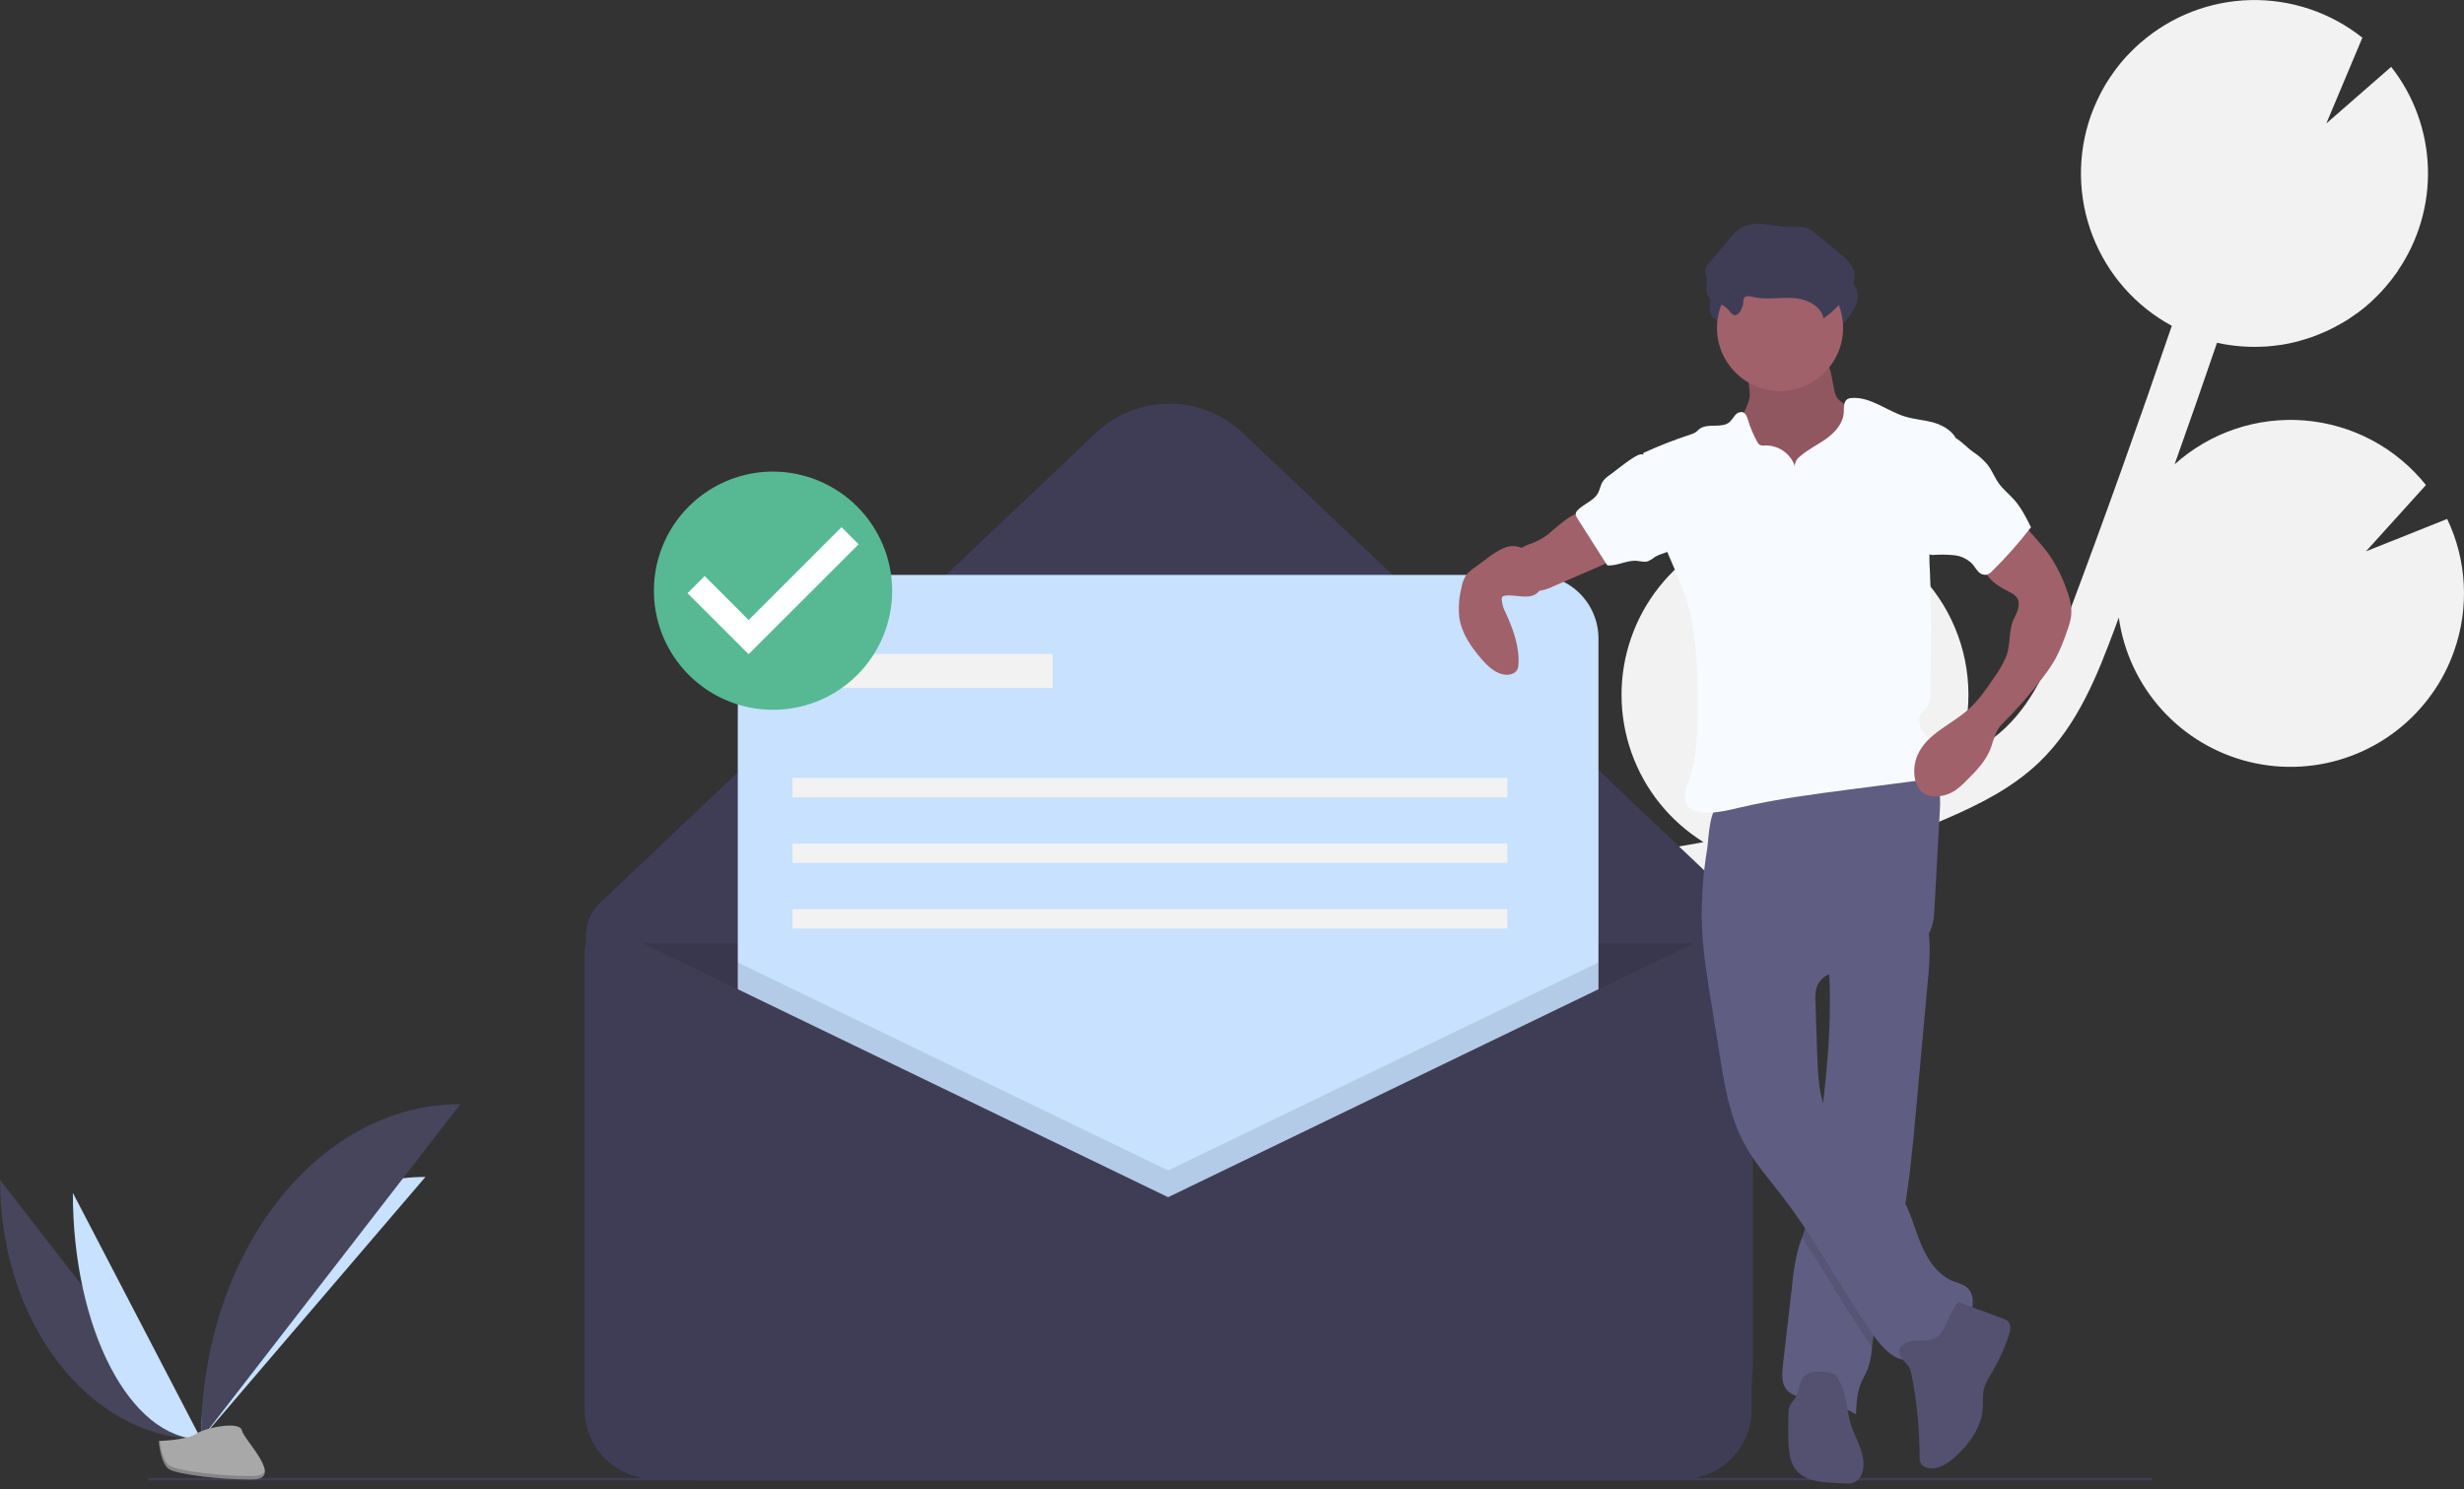 <svg xmlns="http://www.w3.org/2000/svg" width="359" height="217" fill="none" viewBox="0 0 359 217"><rect x="0" y="0" width="359" height="217" fill="#333333" stroke="none"/><g clip-path="url(#clip0)"><path fill="#F2F2F2" d="M244.235 123.414L247.313 122.881C247.609 122.83 247.902 122.767 248.197 122.713C243.324 119.689 239.626 115.097 237.708 109.692C235.791 104.288 235.769 98.391 237.646 92.973C239.523 87.554 243.187 82.934 248.036 79.874C252.886 76.813 258.632 75.493 264.332 76.13L260.297 85.731L269.856 77.384C269.878 77.39 269.9 77.397 269.921 77.406C273.052 78.508 275.934 80.217 278.404 82.433C280.874 84.65 282.884 87.331 284.317 90.324C285.751 93.317 286.581 96.563 286.761 99.877C286.94 103.191 286.465 106.508 285.362 109.638C285.202 110.093 285.012 110.528 284.829 110.968C287.528 109.612 290.116 108.033 292.228 106.012C296.502 101.917 298.843 96.265 301.46 89.302C306.645 75.504 311.637 61.505 316.429 47.477C311.143 44.617 307.051 39.965 304.886 34.358C302.721 28.752 302.627 22.557 304.619 16.887C304.876 16.157 305.174 15.455 305.489 14.765C305.568 14.592 305.647 14.421 305.73 14.25C306.05 13.589 306.388 12.941 306.76 12.319C306.82 12.217 306.888 12.122 306.95 12.021C307.273 11.496 307.614 10.988 307.973 10.494C308.106 10.309 308.239 10.124 308.377 9.943C308.783 9.412 309.204 8.895 309.648 8.402C309.796 8.237 309.953 8.082 310.106 7.922C310.446 7.562 310.797 7.213 311.156 6.875C311.346 6.697 311.533 6.518 311.728 6.347C311.778 6.303 311.824 6.255 311.874 6.211C311.877 6.214 311.879 6.218 311.881 6.221C316.333 2.342 322.002 0.145 327.905 0.012C333.808 -0.12 339.571 1.82 344.192 5.495L338.942 17.989L348.392 9.741C351.7 13.955 353.574 19.115 353.742 24.47C353.91 29.824 352.363 35.091 349.327 39.504C349.335 39.507 349.344 39.51 349.353 39.513C349.25 39.664 349.133 39.803 349.026 39.952C348.827 40.232 348.623 40.506 348.414 40.776C348.146 41.121 347.867 41.456 347.582 41.785C347.367 42.034 347.156 42.285 346.932 42.524C346.605 42.874 346.262 43.206 345.917 43.535C345.715 43.728 345.523 43.93 345.315 44.115C344.772 44.6 344.21 45.06 343.629 45.496C343.426 45.649 343.211 45.783 343.003 45.929C342.595 46.216 342.185 46.499 341.762 46.761C341.499 46.923 341.229 47.071 340.961 47.224C340.573 47.445 340.182 47.659 339.783 47.859C339.5 48.001 339.215 48.136 338.927 48.267C338.517 48.454 338.102 48.627 337.683 48.792C337.401 48.903 337.121 49.014 336.836 49.115C336.365 49.281 335.888 49.425 335.407 49.563C335.165 49.632 334.926 49.712 334.682 49.775C333.961 49.958 333.232 50.115 332.495 50.235C332.356 50.257 332.215 50.266 332.076 50.286C331.465 50.375 330.851 50.447 330.231 50.491C329.965 50.509 329.697 50.512 329.43 50.523C328.93 50.542 328.429 50.552 327.925 50.541C327.631 50.535 327.337 50.52 327.043 50.503C326.552 50.475 326.061 50.433 325.57 50.375C325.279 50.341 324.99 50.308 324.699 50.264C324.172 50.184 323.647 50.08 323.121 49.965C323.086 49.958 323.052 49.953 323.017 49.945C320.994 55.864 318.934 61.77 316.836 67.663C319.395 65.362 322.396 63.609 325.657 62.51C328.917 61.411 332.368 60.99 335.797 61.273C339.226 61.555 342.561 62.536 345.598 64.153C348.634 65.772 351.308 67.993 353.455 70.681L344.718 80.344L356.548 75.621C359.421 81.647 359.785 88.566 357.559 94.86C356.787 97.071 355.707 99.162 354.349 101.07C351.426 105.204 347.328 108.365 342.588 110.142C337.847 111.918 332.681 112.23 327.761 111.035C322.841 109.841 318.394 107.195 314.996 103.442C311.598 99.689 309.406 95.001 308.704 89.987C308.482 90.581 308.267 91.182 308.044 91.775C305.735 97.918 302.862 105.563 297.092 111.09C293.181 114.836 288.369 117.213 283.753 119.223C280.746 120.531 277.7 121.741 274.614 122.851C271.183 124.932 267.306 126.167 263.304 126.456C258.435 127.809 253.503 128.938 248.526 129.81L245.423 130.345C242.634 130.822 239.774 131.314 236.935 131.881C237.344 132.002 237.753 132.118 238.16 132.261C243.217 134.041 247.578 137.383 250.611 141.804C253.645 146.225 255.194 151.496 255.035 156.855L235.579 162.827L253.185 165.623C251.574 169.581 248.987 173.066 245.664 175.753C242.341 178.44 238.392 180.241 234.184 180.988C229.977 181.734 225.649 181.403 221.604 180.023C217.56 178.644 213.931 176.262 211.057 173.099C211.236 173.698 211.415 174.296 211.595 174.893C211.953 176.079 212.307 177.258 212.648 178.427C217.28 194.345 215.287 206.867 207.033 213.685L202.554 208.263C210.587 201.627 208.095 187.953 205.896 180.391C205.561 179.244 205.212 178.085 204.861 176.92C201.844 166.896 198.423 155.534 202.853 145.093C209.53 129.356 228.773 126.061 244.235 123.414Z"/><path fill="#3F3D56" d="M238.532 215.727H102.21C97.74 215.727 93.452 213.951 90.291 210.79C87.13 207.629 85.355 203.341 85.355 198.871V136.415C85.355 135.508 85.539 134.611 85.897 133.777C86.256 132.944 86.78 132.193 87.438 131.569L159.675 63.094C162.563 60.356 166.392 58.83 170.371 58.83C174.351 58.83 178.179 60.356 181.067 63.094L249.941 128.381C251.662 130.012 253.032 131.976 253.968 134.154C254.905 136.332 255.388 138.678 255.388 141.049V198.871C255.388 201.085 254.952 203.276 254.105 205.321C253.258 207.366 252.016 209.225 250.451 210.79C248.886 212.355 247.027 213.596 244.982 214.444C242.937 215.291 240.746 215.727 238.532 215.727Z"/><path fill="#000" d="M85.355 137.441H253.971V205.549C253.971 208.248 252.898 210.837 250.99 212.746C249.081 214.654 246.492 215.727 243.793 215.727H95.532C92.833 215.727 90.244 214.654 88.336 212.746C86.427 210.837 85.355 208.248 85.355 205.549V137.441Z" opacity=".1"/><path fill="#C7E1FF" d="M223.62 83.774H116.769C111.647 83.774 107.495 87.926 107.495 93.048V199.899C107.495 205.021 111.647 209.173 116.769 209.173H223.62C228.742 209.173 232.894 205.021 232.894 199.899V93.048C232.894 87.926 228.742 83.774 223.62 83.774Z"/><path fill="#000" d="M232.894 140.257V209.173H107.495V140.257L170.194 170.562L232.894 140.257Z" opacity=".1"/><path fill="#3F3D56" d="M170.194 174.458L89.855 135.628C89.358 135.388 88.809 135.278 88.258 135.308C87.707 135.338 87.172 135.508 86.705 135.801C86.237 136.095 85.852 136.502 85.585 136.985C85.317 137.468 85.177 138.011 85.177 138.563V205.371C85.177 206.708 85.441 208.032 85.952 209.266C86.463 210.501 87.213 211.623 88.158 212.568C89.103 213.513 90.225 214.263 91.46 214.775C92.695 215.286 94.019 215.549 95.355 215.549H245.032C246.369 215.549 247.693 215.286 248.927 214.775C250.162 214.263 251.284 213.513 252.229 212.568C253.174 211.623 253.924 210.501 254.436 209.266C254.947 208.032 255.21 206.708 255.21 205.371V139.707C255.21 139.034 255.039 138.371 254.713 137.782C254.387 137.192 253.917 136.696 253.347 136.338C252.776 135.98 252.124 135.773 251.452 135.735C250.779 135.698 250.108 135.833 249.502 136.126L170.194 174.458Z"/><path fill="#F2F2F2" d="M153.368 95.287H118.298V100.246H153.368V95.287Z"/><path fill="#F2F2F2" d="M219.61 113.352H115.465V116.186H219.61V113.352Z"/><path fill="#F2F2F2" d="M219.61 122.917H115.465V125.751H219.61V122.917Z"/><path fill="#F2F2F2" d="M219.61 132.481H115.465V135.315H219.61V132.481Z"/><path stroke="#3F3D56" stroke-miterlimit="10" stroke-width=".354" d="M21.592 215.549H313.483"/><path fill="#46455B" d="M0 171.929C0 192.815 13.103 209.716 29.295 209.716L0 171.929Z"/><path fill="#C7E1FF" d="M29.295 209.716C29.295 188.595 43.917 171.505 61.986 171.505L29.295 209.716Z"/><path fill="#C7E1FF" d="M10.614 173.823C10.614 193.662 18.969 209.716 29.295 209.716L10.614 173.823Z"/><path fill="#46455B" d="M29.295 209.716C29.295 182.729 46.196 160.891 67.081 160.891L29.295 209.716Z"/><path fill="#A8A8A8" d="M23.132 209.982C23.132 209.982 27.287 209.854 28.539 208.963C29.791 208.071 34.93 207.006 35.24 208.436C35.551 209.866 41.484 215.548 36.793 215.586C32.103 215.624 25.895 214.855 24.645 214.094C23.395 213.333 23.132 209.982 23.132 209.982Z"/><path fill="#000" d="M36.877 215.088C32.187 215.126 25.979 214.358 24.729 213.596C23.777 213.017 23.398 210.937 23.271 209.977C23.183 209.981 23.132 209.982 23.132 209.982C23.132 209.982 23.395 213.333 24.645 214.094C25.895 214.855 32.103 215.624 36.793 215.586C38.147 215.575 38.615 215.093 38.589 214.38C38.401 214.811 37.885 215.08 36.877 215.088Z" opacity=".2"/><path fill="#A0616A" d="M254.948 57.659C254.735 59.556 253.288 61.084 252.752 62.916C251.946 65.673 253.341 68.632 255.249 70.779C256.789 72.493 258.654 73.885 260.735 74.873C262.817 75.862 265.074 76.427 267.376 76.537C268.052 76.596 268.733 76.522 269.381 76.318C269.959 76.086 270.48 75.73 270.906 75.276C272.344 73.833 273.115 71.833 273.423 69.82C273.73 67.806 273.611 65.755 273.49 63.722C273.491 63.302 273.415 62.885 273.265 62.492C273.069 62.118 272.8 61.787 272.473 61.519C271.439 60.57 270.299 59.742 269.076 59.051C268.524 58.804 268.036 58.431 267.653 57.962C267.422 57.561 267.272 57.117 267.213 56.658L266.838 54.745C266.771 54.194 266.582 53.665 266.286 53.195C265.623 52.301 264.355 52.179 263.243 52.136L259.167 51.976C257.9 51.926 256.229 51.562 254.992 51.811C253.836 52.044 254.22 53.109 254.43 54.078C254.734 55.249 254.908 56.45 254.948 57.659Z"/><path fill="#000" d="M254.948 57.659C254.735 59.556 253.288 61.084 252.752 62.916C251.946 65.673 253.341 68.632 255.249 70.779C256.789 72.493 258.654 73.885 260.735 74.873C262.817 75.862 265.074 76.427 267.376 76.537C268.052 76.596 268.733 76.522 269.381 76.318C269.959 76.086 270.48 75.73 270.906 75.276C272.344 73.833 273.115 71.833 273.423 69.82C273.73 67.806 273.611 65.755 273.49 63.722C273.491 63.302 273.415 62.885 273.265 62.492C273.069 62.118 272.8 61.787 272.473 61.519C271.439 60.57 270.299 59.742 269.076 59.051C268.524 58.804 268.036 58.431 267.653 57.962C267.422 57.561 267.272 57.117 267.213 56.658L266.838 54.745C266.771 54.194 266.582 53.665 266.286 53.195C265.623 52.301 264.355 52.179 263.243 52.136L259.167 51.976C257.9 51.926 256.229 51.562 254.992 51.811C253.836 52.044 254.22 53.109 254.43 54.078C254.734 55.249 254.908 56.45 254.948 57.659Z" opacity=".1"/><path fill="#605D82" d="M280.874 143.034C280.297 149.365 279.719 155.695 279.142 162.024C278.69 167.005 278.229 172.006 277.343 176.922C277.036 178.617 276.678 180.302 276.252 181.973C275.068 186.613 273.35 191.147 272.796 195.904C272.779 196.041 272.764 196.181 272.75 196.321C272.688 197.372 272.489 198.412 272.158 199.412C271.881 200.138 271.455 200.8 271.155 201.517C270.557 202.952 270.478 204.538 270.405 206.093C268.302 204.91 266 204.123 263.613 203.771C262.462 203.599 261.178 203.477 260.394 202.617C259.525 201.666 259.621 200.211 259.767 198.934C260.225 194.968 260.682 191.004 261.138 187.041C261.286 185.337 261.576 183.647 262.004 181.991C262.161 181.44 262.351 180.897 262.543 180.355C262.809 179.608 263.077 178.862 263.278 178.095C263.568 176.856 263.771 175.597 263.885 174.33C264.354 170.341 264.92 166.36 265.416 162.374L265.442 162.164C266.185 156.121 266.751 150.05 266.588 143.964C266.565 143.063 266.527 142.162 266.468 141.258C266.387 139.949 266.267 139.254 267.352 138.435C268.55 137.531 270.128 136.898 271.499 136.306C272.236 135.985 280.361 133.101 280.55 133.734C280.932 135.084 281.132 136.478 281.145 137.881C281.151 139.602 281.061 141.323 280.874 143.034Z"/><path fill="#000" d="M277.342 176.922C277.036 178.617 276.678 180.302 276.252 181.973C275.068 186.613 273.35 191.147 272.796 195.904C272.779 196.041 272.764 196.181 272.75 196.321C269.128 191.147 266.077 185.583 262.543 180.355C262.808 179.608 263.077 178.862 263.278 178.095C263.568 176.856 263.77 175.598 263.884 174.33C264.354 170.341 264.92 166.36 265.415 162.374L265.442 162.164C265.649 163.01 265.945 163.832 266.325 164.616C268.699 169.44 274.339 171.877 277.097 176.494C277.182 176.637 277.264 176.78 277.342 176.922Z" opacity=".1"/><path fill="#605D82" d="M247.953 134.51C248.073 138.379 248.692 142.212 249.31 146.033L250.585 153.916C251.283 158.23 252.01 162.633 254.052 166.497C255.579 169.388 257.779 171.854 259.77 174.448C264.664 180.824 268.34 188.046 272.981 194.608C274.33 196.516 276.258 198.579 278.56 198.18C280.071 197.919 281.168 196.661 282.355 195.691C283.756 194.548 285.443 193.711 286.545 192.278C287.646 190.845 287.862 188.462 286.37 187.443C285.83 187.143 285.256 186.909 284.661 186.744C282.348 185.864 280.85 183.604 279.897 181.32C278.944 179.035 278.367 176.578 277.097 174.454C274.339 169.837 268.698 167.4 266.324 162.574C264.994 159.872 264.867 156.757 264.766 153.747L264.507 146.074C264.478 145.234 264.456 144.362 264.797 143.594C265.705 141.552 268.448 141.362 270.668 141.103C273.188 140.807 275.629 140.037 277.863 138.833C279.141 138.142 280.391 137.262 281.075 135.979C281.699 134.81 281.785 133.437 281.859 132.113L282.627 118.207C282.693 117.01 282.754 115.773 282.332 114.652C281.273 111.835 277.717 110.915 274.711 111.049C269.118 111.3 263.954 113.706 258.68 115.33C257.374 115.742 256.048 116.088 254.707 116.367C253.523 116.604 252.091 116.506 250.962 116.886C248.954 117.563 249.005 121.954 248.721 123.775C248.133 127.322 247.876 130.916 247.953 134.51Z"/><path fill="#535070" d="M277.8 198.763C278.293 199.261 278.454 199.989 278.583 200.678C279.295 204.498 279.666 208.373 279.69 212.259C279.657 212.621 279.73 212.986 279.899 213.308C280.038 213.5 280.226 213.652 280.444 213.746C281.869 214.425 283.524 213.478 284.712 212.438C286.914 210.509 288.777 207.92 288.902 204.995C288.879 204.242 288.905 203.488 288.981 202.738C289.174 201.637 289.817 200.677 290.384 199.714C291.348 198.073 292.126 196.33 292.702 194.516C292.919 193.835 293.063 192.977 292.529 192.502C292.34 192.353 292.125 192.241 291.895 192.172L285.455 189.781C284.897 189.574 283.508 193.14 283.288 193.53C282.749 194.484 282.213 195.026 281.131 195.246C280.027 195.471 278.713 195.148 277.683 195.699C275.94 196.631 276.813 197.768 277.8 198.763Z"/><path fill="#535070" d="M267.864 200.964C267.744 200.726 267.577 200.515 267.374 200.343C267.075 200.154 266.736 200.039 266.385 200.007C265.159 199.799 263.706 199.662 262.86 200.573C262.066 201.427 262.203 202.819 261.54 203.778C261.33 204.081 261.045 204.332 260.863 204.653C260.637 205.143 260.535 205.682 260.566 206.221C260.532 207.708 260.498 209.196 260.601 210.679C260.687 211.922 260.896 213.224 261.673 214.198C262.921 215.76 265.17 215.985 267.167 216.086L268.784 216.168C269.229 216.222 269.681 216.181 270.109 216.047C270.374 215.924 270.612 215.75 270.808 215.534C271.005 215.318 271.156 215.065 271.253 214.789C272.094 212.697 270.761 210.443 269.94 208.342C268.996 205.928 269.166 203.247 267.864 200.964Z"/><path fill="#3F3D56" d="M254.479 46.972C254.46 46.76 254.491 46.546 254.57 46.348C254.807 45.929 255.426 46.043 255.892 46.161C257.769 46.634 259.746 46.206 261.677 46.316C263.609 46.427 265.785 47.393 266.174 49.288C267.576 48.294 268.785 47.052 269.74 45.624C270.277 44.821 270.744 43.902 270.671 42.94C270.566 41.552 269.401 40.514 268.323 39.634L265.109 37.01C264.687 36.622 264.2 36.313 263.67 36.095C262.928 35.842 262.118 35.962 261.334 35.963C258.994 35.964 256.5 34.9 254.419 35.969C253.55 36.416 252.896 37.182 252.265 37.928L249.396 41.324C249.18 41.54 249.023 41.808 248.938 42.102C248.856 42.516 249.069 42.925 249.143 43.341C249.279 44.099 248.952 44.909 249.203 45.638C249.62 46.847 251.089 47.018 251.986 47.712C252.321 47.97 252.845 48.846 253.244 48.835C253.963 48.816 254.461 47.531 254.479 46.972Z"/><path fill="#A0616A" d="M259.347 56.981C264.42 56.981 268.533 52.868 268.533 47.795C268.533 42.722 264.42 38.609 259.347 38.609C254.274 38.609 250.161 42.722 250.161 47.795C250.161 52.868 254.274 56.981 259.347 56.981Z"/><path fill="#F7FBFF" d="M261.498 67.899C261.187 67.006 260.599 66.236 259.82 65.7C259.041 65.164 258.111 64.89 257.166 64.917C256.896 64.968 256.617 64.932 256.367 64.816C256.226 64.708 256.114 64.567 256.039 64.406C255.48 63.401 255.031 62.34 254.699 61.239C254.553 60.753 254.353 60.18 253.861 60.054C253.657 60.027 253.45 60.056 253.262 60.138C253.073 60.22 252.911 60.352 252.791 60.519C252.558 60.855 252.303 61.176 252.027 61.479C250.872 62.512 248.824 61.571 247.598 62.518C247.397 62.673 247.232 62.871 247.022 63.012C246.811 63.139 246.584 63.236 246.347 63.301C243.979 64.075 241.658 64.984 239.395 66.025C240.211 70.937 241.046 75.934 242.958 80.532C243.868 82.72 244.899 84.863 245.628 87.118C247.242 92.114 247.314 97.459 247.332 102.71C247.344 106.303 247.326 109.973 246.164 113.373C245.851 114.125 245.631 114.911 245.507 115.716C245.437 116.526 245.673 117.419 246.329 117.899C246.71 118.148 247.145 118.301 247.598 118.345C249.613 118.641 251.643 118.104 253.627 117.645C258.943 116.414 264.365 115.709 269.777 115.007L278.846 113.829C279.496 113.785 280.132 113.621 280.722 113.344C282.381 112.436 282.539 109.94 281.508 108.353C281.014 107.592 280.317 106.968 279.902 106.162C279.487 105.356 279.452 104.228 280.166 103.669C281.62 102.533 281.186 100.425 281.256 98.582C281.449 93.427 281.423 88.27 281.177 83.111C281.104 82.043 281.087 80.972 281.126 79.902C281.287 78.089 281.622 76.296 282.126 74.548L284.881 63.698C284.161 62.561 282.783 61.839 281.478 61.511C280.172 61.184 278.812 61.087 277.526 60.689C274.892 59.873 272.547 57.801 269.796 57.994C269.588 57.998 269.383 58.048 269.197 58.14C268.576 58.492 268.675 59.386 268.635 60.098C268.547 61.673 267.389 62.99 266.109 63.913C264.83 64.836 263.368 65.509 262.193 66.562C261.985 66.719 261.815 66.92 261.694 67.151C261.574 67.383 261.507 67.638 261.498 67.899Z"/><path fill="#A0616A" d="M225.101 78.19C224.492 78.585 223.845 78.918 223.169 79.184C222.507 79.381 221.882 79.684 221.318 80.082C221.058 80.307 220.84 80.576 220.674 80.877C220.363 81.429 220.206 82.054 220.219 82.686C220.232 83.319 220.414 83.937 220.748 84.476C221.081 85.014 221.552 85.453 222.113 85.747C222.674 86.041 223.303 86.179 223.935 86.146C224.775 86.052 225.592 85.809 226.347 85.427L232.826 82.62C233.922 82.145 235.107 81.588 235.625 80.511C235.686 80.41 235.708 80.292 235.688 80.176C235.636 80.054 235.541 79.955 235.422 79.896C233.961 78.947 232.683 77.742 231.649 76.339C231.384 75.978 231.058 75.126 230.683 74.909C229.311 74.12 226.199 77.477 225.101 78.19Z"/><path fill="#A0616A" d="M294.364 75.886L296.752 78.615C297.265 79.2 297.779 79.787 298.246 80.409C299.394 81.991 300.315 83.726 300.982 85.563C301.501 86.926 301.932 88.377 301.751 89.824C301.63 90.566 301.43 91.292 301.153 91.99C300.715 93.334 300.173 94.641 299.53 95.9C298.989 96.856 298.379 97.771 297.703 98.637C295.854 101.088 293.83 103.403 291.648 105.563C290.832 106.371 290.489 107.678 290.134 108.771C289.478 110.787 287.918 112.356 286.409 113.845C285.924 114.357 285.388 114.818 284.81 115.221C283.943 115.78 282.93 116.068 281.899 116.05C281.448 116.053 281.001 115.961 280.589 115.779C279.556 115.288 279.031 114.095 278.924 112.957C278.828 111.924 279.001 110.884 279.426 109.938C280.797 106.902 284.317 105.586 286.805 103.371C288.264 102.072 289.379 100.44 290.48 98.826C291.227 97.818 291.851 96.724 292.338 95.568C292.894 94.085 292.677 92.33 293.163 90.823C293.368 90.186 293.733 89.611 293.954 88.979C294.174 88.347 294.23 87.597 293.844 87.05C293.553 86.703 293.181 86.431 292.762 86.259C291.173 85.452 289.393 84.414 289.089 82.658C288.967 81.684 289.222 80.7 289.8 79.907C290.377 79.125 291.05 78.419 291.805 77.807C292.5 77.192 293.669 76.501 294.364 75.886Z"/><path fill="#A0616A" d="M223.567 81.999C223.145 81.147 222.618 80.277 221.767 79.854C221.354 79.675 220.909 79.581 220.46 79.579C220.01 79.578 219.564 79.667 219.15 79.843C218.325 80.199 217.552 80.666 216.854 81.231L214.795 82.749C214.328 83.055 213.915 83.437 213.573 83.877C213.248 84.412 213.031 85.006 212.936 85.624C212.577 87.034 212.467 88.497 212.612 89.945C212.939 92.266 214.339 94.293 215.879 96.061C216.842 97.165 218.031 98.28 219.495 98.327C220.127 98.347 220.83 98.098 221.093 97.523C221.184 97.295 221.233 97.052 221.236 96.806C221.394 94.217 220.468 91.687 219.387 89.328C219.043 88.71 218.839 88.024 218.791 87.319C218.784 87.2 218.815 87.082 218.879 86.982C218.973 86.885 219.097 86.824 219.231 86.81C220.71 86.518 223.256 87.667 224.294 86.025C224.966 84.96 224.045 82.964 223.567 81.999Z"/><path fill="#3F3D56" d="M253.998 44.081C253.978 43.869 254.009 43.655 254.089 43.458C254.326 43.039 254.944 43.153 255.411 43.27C257.287 43.743 259.264 43.315 261.196 43.426C263.128 43.536 265.304 44.502 265.692 46.398C267.095 45.404 268.303 44.162 269.259 42.733C269.795 41.931 270.262 41.012 270.189 40.05C270.084 38.662 268.92 37.624 267.842 36.743L264.627 34.12C264.206 33.732 263.718 33.422 263.188 33.205C262.446 32.951 261.637 33.072 260.853 33.072C258.513 33.074 256.018 32.009 253.938 33.079C253.068 33.526 252.414 34.291 251.783 35.038L248.915 38.434C248.699 38.65 248.541 38.917 248.456 39.211C248.375 39.626 248.588 40.035 248.662 40.45C248.797 41.209 248.471 42.019 248.722 42.747C249.139 43.957 250.607 44.128 251.505 44.821C251.84 45.08 252.364 45.955 252.763 45.945C253.482 45.925 253.979 44.64 253.998 44.081Z"/><path fill="#F7FBFF" d="M234.488 69.255C234.117 69.494 233.792 69.797 233.527 70.15C233.19 70.659 233.121 71.302 232.832 71.84C232.213 72.99 230.765 73.399 229.862 74.343C229.718 74.473 229.619 74.644 229.576 74.833C229.572 75.089 229.658 75.338 229.819 75.537L234.175 82.385C235.625 82.513 237.017 81.604 238.468 81.725C239.009 81.77 239.564 81.957 240.083 81.797C240.455 81.632 240.804 81.419 241.12 81.163C241.986 80.616 243.138 80.552 243.865 79.83C244.562 79.137 244.651 78.052 244.642 77.07C244.654 76.216 244.567 75.364 244.383 74.531C243.742 71.902 241.732 69.885 240.471 67.557C239.858 66.423 239.524 65.759 238.225 66.538C236.92 67.32 235.717 68.356 234.488 69.255Z"/><path fill="#F7FBFF" d="M287.39 65.792C288.208 66.323 288.946 66.97 289.581 67.711C290.245 68.567 290.621 69.614 291.258 70.489C291.876 71.338 292.717 71.995 293.418 72.776C294.481 73.961 295.201 75.406 295.908 76.832C294.181 79.084 292.298 81.212 290.273 83.201C290.048 83.466 289.751 83.661 289.417 83.763C289.191 83.787 288.962 83.755 288.751 83.669C288.54 83.582 288.353 83.445 288.208 83.27C287.894 82.941 287.672 82.535 287.372 82.193C286.664 81.463 285.721 81.007 284.709 80.905C283.706 80.808 282.697 80.794 281.692 80.864C281.471 80.888 281.248 80.851 281.047 80.755C280.898 80.653 280.777 80.514 280.696 80.352C279.516 78.345 279.896 75.826 280.312 73.535L281.266 68.28C281.405 67.276 281.672 66.295 282.061 65.359C282.423 64.587 283.231 63.276 284.226 63.507C285.228 63.741 286.547 65.185 287.39 65.792Z"/><path fill="#fff" d="M112.631 100.299C120.652 100.299 127.154 93.784 127.154 85.749C127.154 77.713 120.652 71.198 112.631 71.198C104.609 71.198 98.107 77.713 98.107 85.749C98.107 93.784 104.609 100.299 112.631 100.299Z"/><path fill="#57B894" d="M112.631 68.719C109.198 68.719 105.842 69.737 102.987 71.644C100.133 73.551 97.908 76.262 96.594 79.434C95.281 82.606 94.937 86.096 95.606 89.463C96.276 92.83 97.929 95.922 100.357 98.35C102.784 100.777 105.877 102.431 109.244 103.1C112.611 103.77 116.101 103.426 119.273 102.113C122.445 100.799 125.156 98.574 127.063 95.72C128.97 92.865 129.988 89.509 129.988 86.076C129.975 81.477 128.142 77.07 124.889 73.817C121.637 70.565 117.23 68.732 112.631 68.719ZM109.067 95.331L100.171 86.435L102.667 83.94L109.076 90.349L122.603 76.822L125.098 79.317L109.067 95.331L109.067 95.331Z"/></g><defs><clipPath id="clip0"><rect width="359" height="216.183" fill="#fff"/></clipPath></defs></svg>